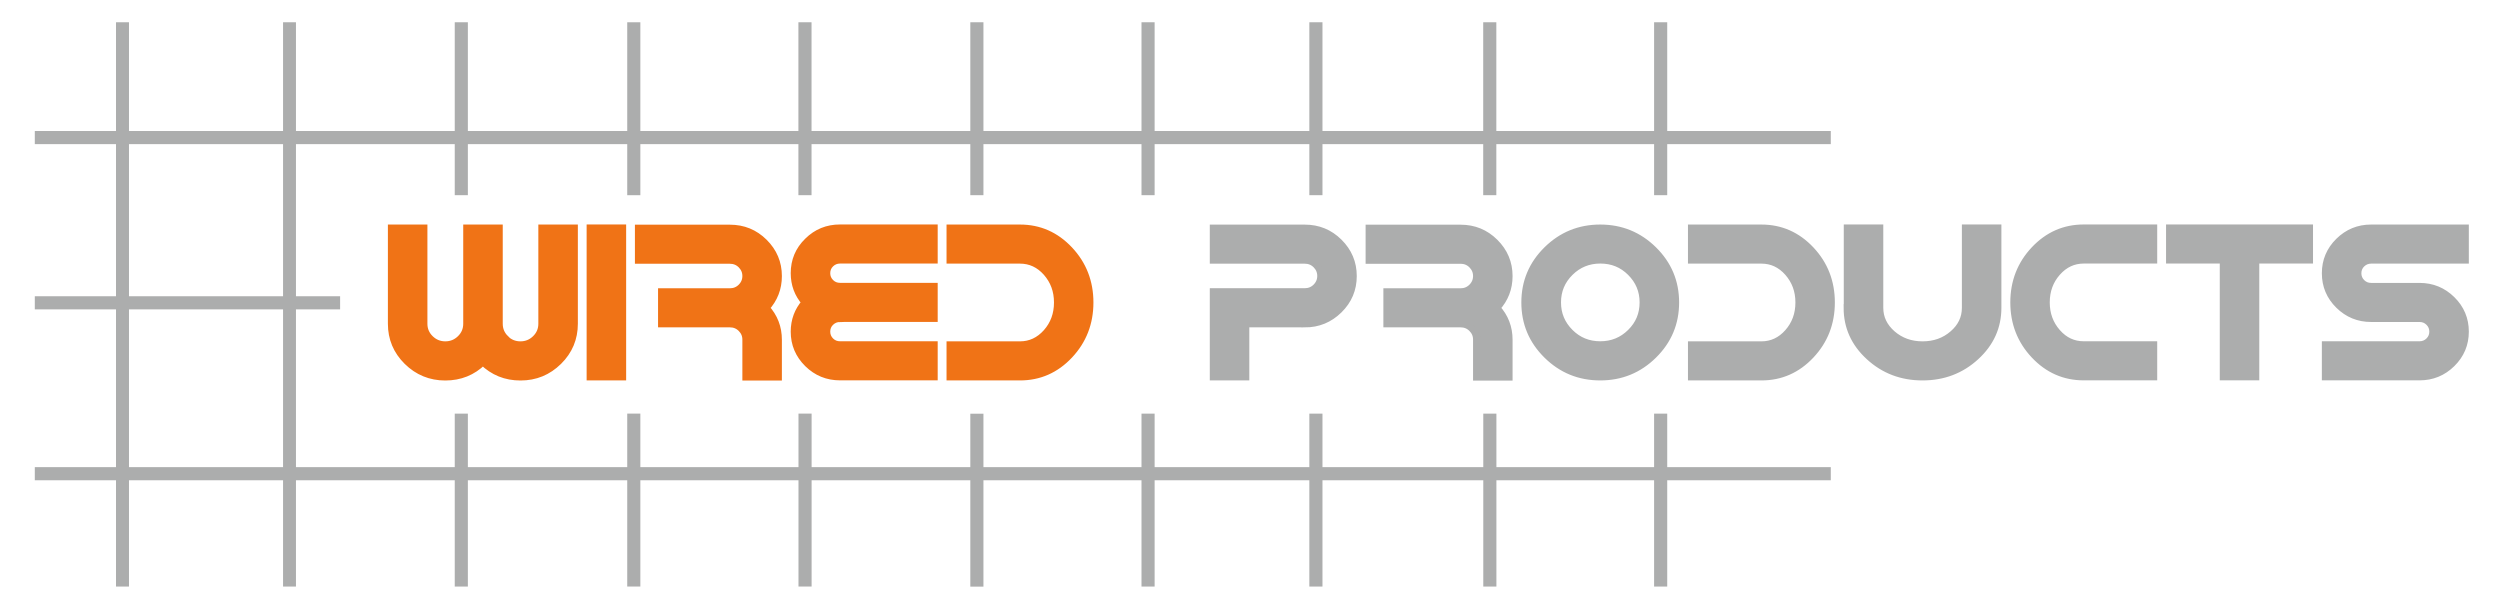 <svg id="Layer_4_copy" data-name="Layer 4 copy" xmlns="http://www.w3.org/2000/svg" version="1.1" viewBox="0 0 344.81 83.97"><defs><style>.cls-1{fill:#f07316;stroke:#f07316}.cls-1,.cls-2{stroke-miterlimit:10}.cls-3{stroke-width:0;fill:#acadad}.cls-2{fill:#acadad;stroke:#acadad}</style></defs><path class="cls-3" d="M4.8 40.86h42.11v1.81H4.8z"/><path class="cls-3" transform="rotate(90 229.045 14.995)" d="M217.12 14.09h23.85v1.81h-23.85z"/><path class="cls-3" transform="rotate(90 205.475 14.995)" d="M193.55 14.09h23.85v1.81h-23.85z"/><path class="cls-3" transform="rotate(90 181.495 14.995)" d="M169.57 14.09h23.85v1.81h-23.85z"/><path class="cls-3" transform="rotate(90 158.345 14.995)" d="M146.42 14.09h23.85v1.81h-23.85z"/><path class="cls-3" transform="rotate(90 134.735 14.995)" d="M122.81 14.09h23.85v1.81h-23.85z"/><path class="cls-3" transform="rotate(90 111.025 14.995)" d="M99.1 14.09h23.85v1.81H99.1z"/><path class="cls-3" transform="rotate(90 87.415 14.995)" d="M75.49 14.09h23.85v1.81H75.49z"/><path class="cls-3" transform="rotate(90 63.625 14.995)" d="M51.7 14.09h23.85v1.81H51.7z"/><path class="cls-3" transform="rotate(90 229.045 68.975)" d="M217.12 68.07h23.85v1.81h-23.85z"/><path class="cls-3" transform="rotate(90 205.48 68.98)" d="M193.55 68.07h23.85v1.81h-23.85z"/><path class="cls-3" transform="rotate(90 181.495 68.975)" d="M169.57 68.07h23.85v1.81h-23.85z"/><path class="cls-3" transform="rotate(90 158.345 68.975)" d="M146.42 68.07h23.85v1.81h-23.85z"/><path class="cls-3" transform="rotate(90 134.73 68.98)" d="M122.81 68.07h23.85v1.81h-23.85z"/><path class="cls-3" transform="rotate(90 111.03 68.98)" d="M99.1 68.07h23.85v1.81H99.1z"/><path class="cls-3" transform="rotate(90 87.415 68.975)" d="M75.49 68.07h23.85v1.81H75.49z"/><path class="cls-3" transform="rotate(90 63.625 68.975)" d="M51.7 68.07h23.85v1.81H51.7z"/><path class="cls-3" transform="rotate(90 39.935 41.985)" d="M1.02 41.1h77.83v1.78H1.02z"/><path class="cls-3" transform="rotate(90 16.89 41.99)" d="M-22.03 41.09H55.8v1.79h-77.83z"/><path class="cls-3" d="M4.8 64.43h247.71v1.81H4.8zM4.8 18.07h247.71v1.81H4.8z"/><path class="cls-1" d="M69.68 46.72c.58.57 1.28.86 2.1.86s1.52-.29 2.1-.86c.58-.57.87-1.26.87-2.07V31.47h4.45v13.18c0 2.02-.72 3.75-2.17 5.18-1.45 1.43-3.19 2.15-5.24 2.15s-3.75-.7-5.19-2.09c-1.43 1.4-3.16 2.09-5.19 2.09s-3.79-.72-5.24-2.15S54 46.67 54 44.65V31.47h4.45v13.18c0 .81.29 1.5.87 2.07.58.57 1.28.86 2.1.86s1.52-.29 2.1-.86c.58-.57.87-1.26.87-2.07V31.47h4.45v13.18c0 .81.29 1.5.87 2.07ZM81.41 31.46h4.45v20.51h-4.45V31.46ZM102.89 46.84c0-.61-.22-1.12-.65-1.55s-.96-.64-1.57-.64h-9.41v-4.39h9.41c.61 0 1.14-.21 1.57-.64s.65-.95.65-1.55-.22-1.12-.65-1.55-.96-.64-1.57-.64h-12.6v-4.39h12.6c1.84 0 3.41.64 4.71 1.93s1.96 2.84 1.96 4.66c0 1.69-.57 3.15-1.7 4.39 1.14 1.24 1.7 2.71 1.7 4.39v5.13h-4.45v-5.13ZM115.86 43.91c-.51 0-.95.18-1.31.53s-.54.79-.54 1.3.18.94.54 1.3.8.53 1.31.53h12.97v4.39h-12.97c-1.74 0-3.22-.61-4.45-1.82-1.23-1.22-1.85-2.68-1.85-4.4 0-1.54.5-2.89 1.5-4.03-1-1.14-1.5-2.49-1.5-4.03 0-1.72.61-3.19 1.85-4.4 1.23-1.22 2.71-1.82 4.45-1.82h12.97v4.39h-12.97c-.51 0-.95.18-1.31.53s-.54.79-.54 1.3.18.94.54 1.3.8.53 1.31.53h12.97v4.39h-12.97ZM147.49 34.47c1.88 2 2.82 4.42 2.82 7.25s-.94 5.25-2.82 7.25-4.15 3-6.81 3h-9.63v-4.39h9.63c1.43 0 2.65-.57 3.67-1.71 1.01-1.14 1.52-2.52 1.52-4.15s-.51-3-1.52-4.15c-1.01-1.14-2.24-1.71-3.67-1.71h-9.63v-4.39h9.63c2.66 0 4.93 1 6.81 3Z"/><path class="cls-2" d="M179.96 44.65h-8.15v7.32h-4.45V40.25h12.6c.61 0 1.14-.21 1.57-.64s.65-.95.65-1.55-.22-1.12-.65-1.55-.96-.64-1.57-.64h-12.6v-4.39h12.6c1.84 0 3.41.64 4.71 1.93s1.96 2.84 1.96 4.66-.65 3.37-1.96 4.66-2.88 1.93-4.71 1.93ZM203.67 46.84c0-.61-.22-1.12-.65-1.55s-.96-.64-1.57-.64H191.3v-4.39h10.15c.61 0 1.14-.21 1.57-.64s.65-.95.65-1.55-.22-1.12-.65-1.55-.96-.64-1.57-.64h-12.6v-4.39h12.6c1.84 0 3.41.64 4.71 1.93s1.96 2.84 1.96 4.66c0 1.69-.57 3.15-1.7 4.39 1.14 1.24 1.7 2.71 1.7 4.39v5.13h-4.45v-5.13ZM220.71 51.97c-2.87 0-5.31-1-7.34-3-2.03-2-3.04-4.42-3.04-7.25s1.01-5.25 3.04-7.25c2.03-2 4.47-3 7.34-3s5.31 1 7.34 3c2.03 2 3.04 4.42 3.04 7.25s-1.01 5.25-3.04 7.25c-2.03 2-4.47 3-7.34 3Zm4.2-6.11c1.16-1.14 1.73-2.52 1.73-4.15s-.58-3-1.73-4.15-2.55-1.71-4.19-1.71-3.04.57-4.19 1.71-1.73 2.52-1.73 4.15.58 3 1.73 4.15 2.55 1.71 4.19 1.71 3.04-.57 4.19-1.71ZM249.75 34.47c1.88 2 2.82 4.42 2.82 7.25s-.94 5.25-2.82 7.25-4.15 3-6.81 3h-9.63v-4.39h9.63c1.43 0 2.66-.57 3.67-1.71 1.01-1.14 1.52-2.52 1.52-4.15s-.51-3-1.52-4.15c-1.01-1.14-2.23-1.71-3.67-1.71h-9.63v-4.39h9.63c2.66 0 4.93 1 6.81 3ZM254.8 42.45V31.46h4.45v10.99c0 1.42.58 2.62 1.73 3.63 1.16 1 2.55 1.5 4.19 1.5s3.04-.5 4.19-1.5c1.16-1 1.73-2.21 1.73-3.63V31.46h4.45v10.99c0 2.63-1.01 4.87-3.04 6.73s-4.47 2.79-7.34 2.79-5.31-.93-7.34-2.79-3.04-4.1-3.04-6.73ZM287.4 31.46h9.63v4.39h-9.63c-1.43 0-2.66.57-3.67 1.71s-1.52 2.52-1.52 4.15.51 3 1.52 4.15 2.24 1.71 3.67 1.71h9.63v4.39h-9.63c-2.66 0-4.93-1-6.81-3s-2.82-4.42-2.82-7.25.94-5.25 2.82-7.25 4.15-3 6.81-3ZM318.52 31.46v4.39h-7.41v16.11h-4.45V35.85h-7.41v-4.39h19.27ZM320.74 37.69c0-1.72.62-3.19 1.85-4.4s2.71-1.82 4.45-1.82h12.97v4.39h-12.97c-.51 0-.95.18-1.31.53s-.54.79-.54 1.3.18.94.54 1.3.8.53 1.31.53h6.67c1.74 0 3.22.61 4.45 1.82s1.85 2.68 1.85 4.4-.62 3.19-1.85 4.4-2.71 1.82-4.45 1.82h-12.97v-4.39h12.97c.51 0 .95-.18 1.31-.53.36-.36.54-.79.54-1.3s-.18-.94-.54-1.3c-.36-.36-.8-.53-1.31-.53h-6.67c-1.74 0-3.22-.61-4.45-1.82s-1.85-2.68-1.85-4.4Z"/></svg>